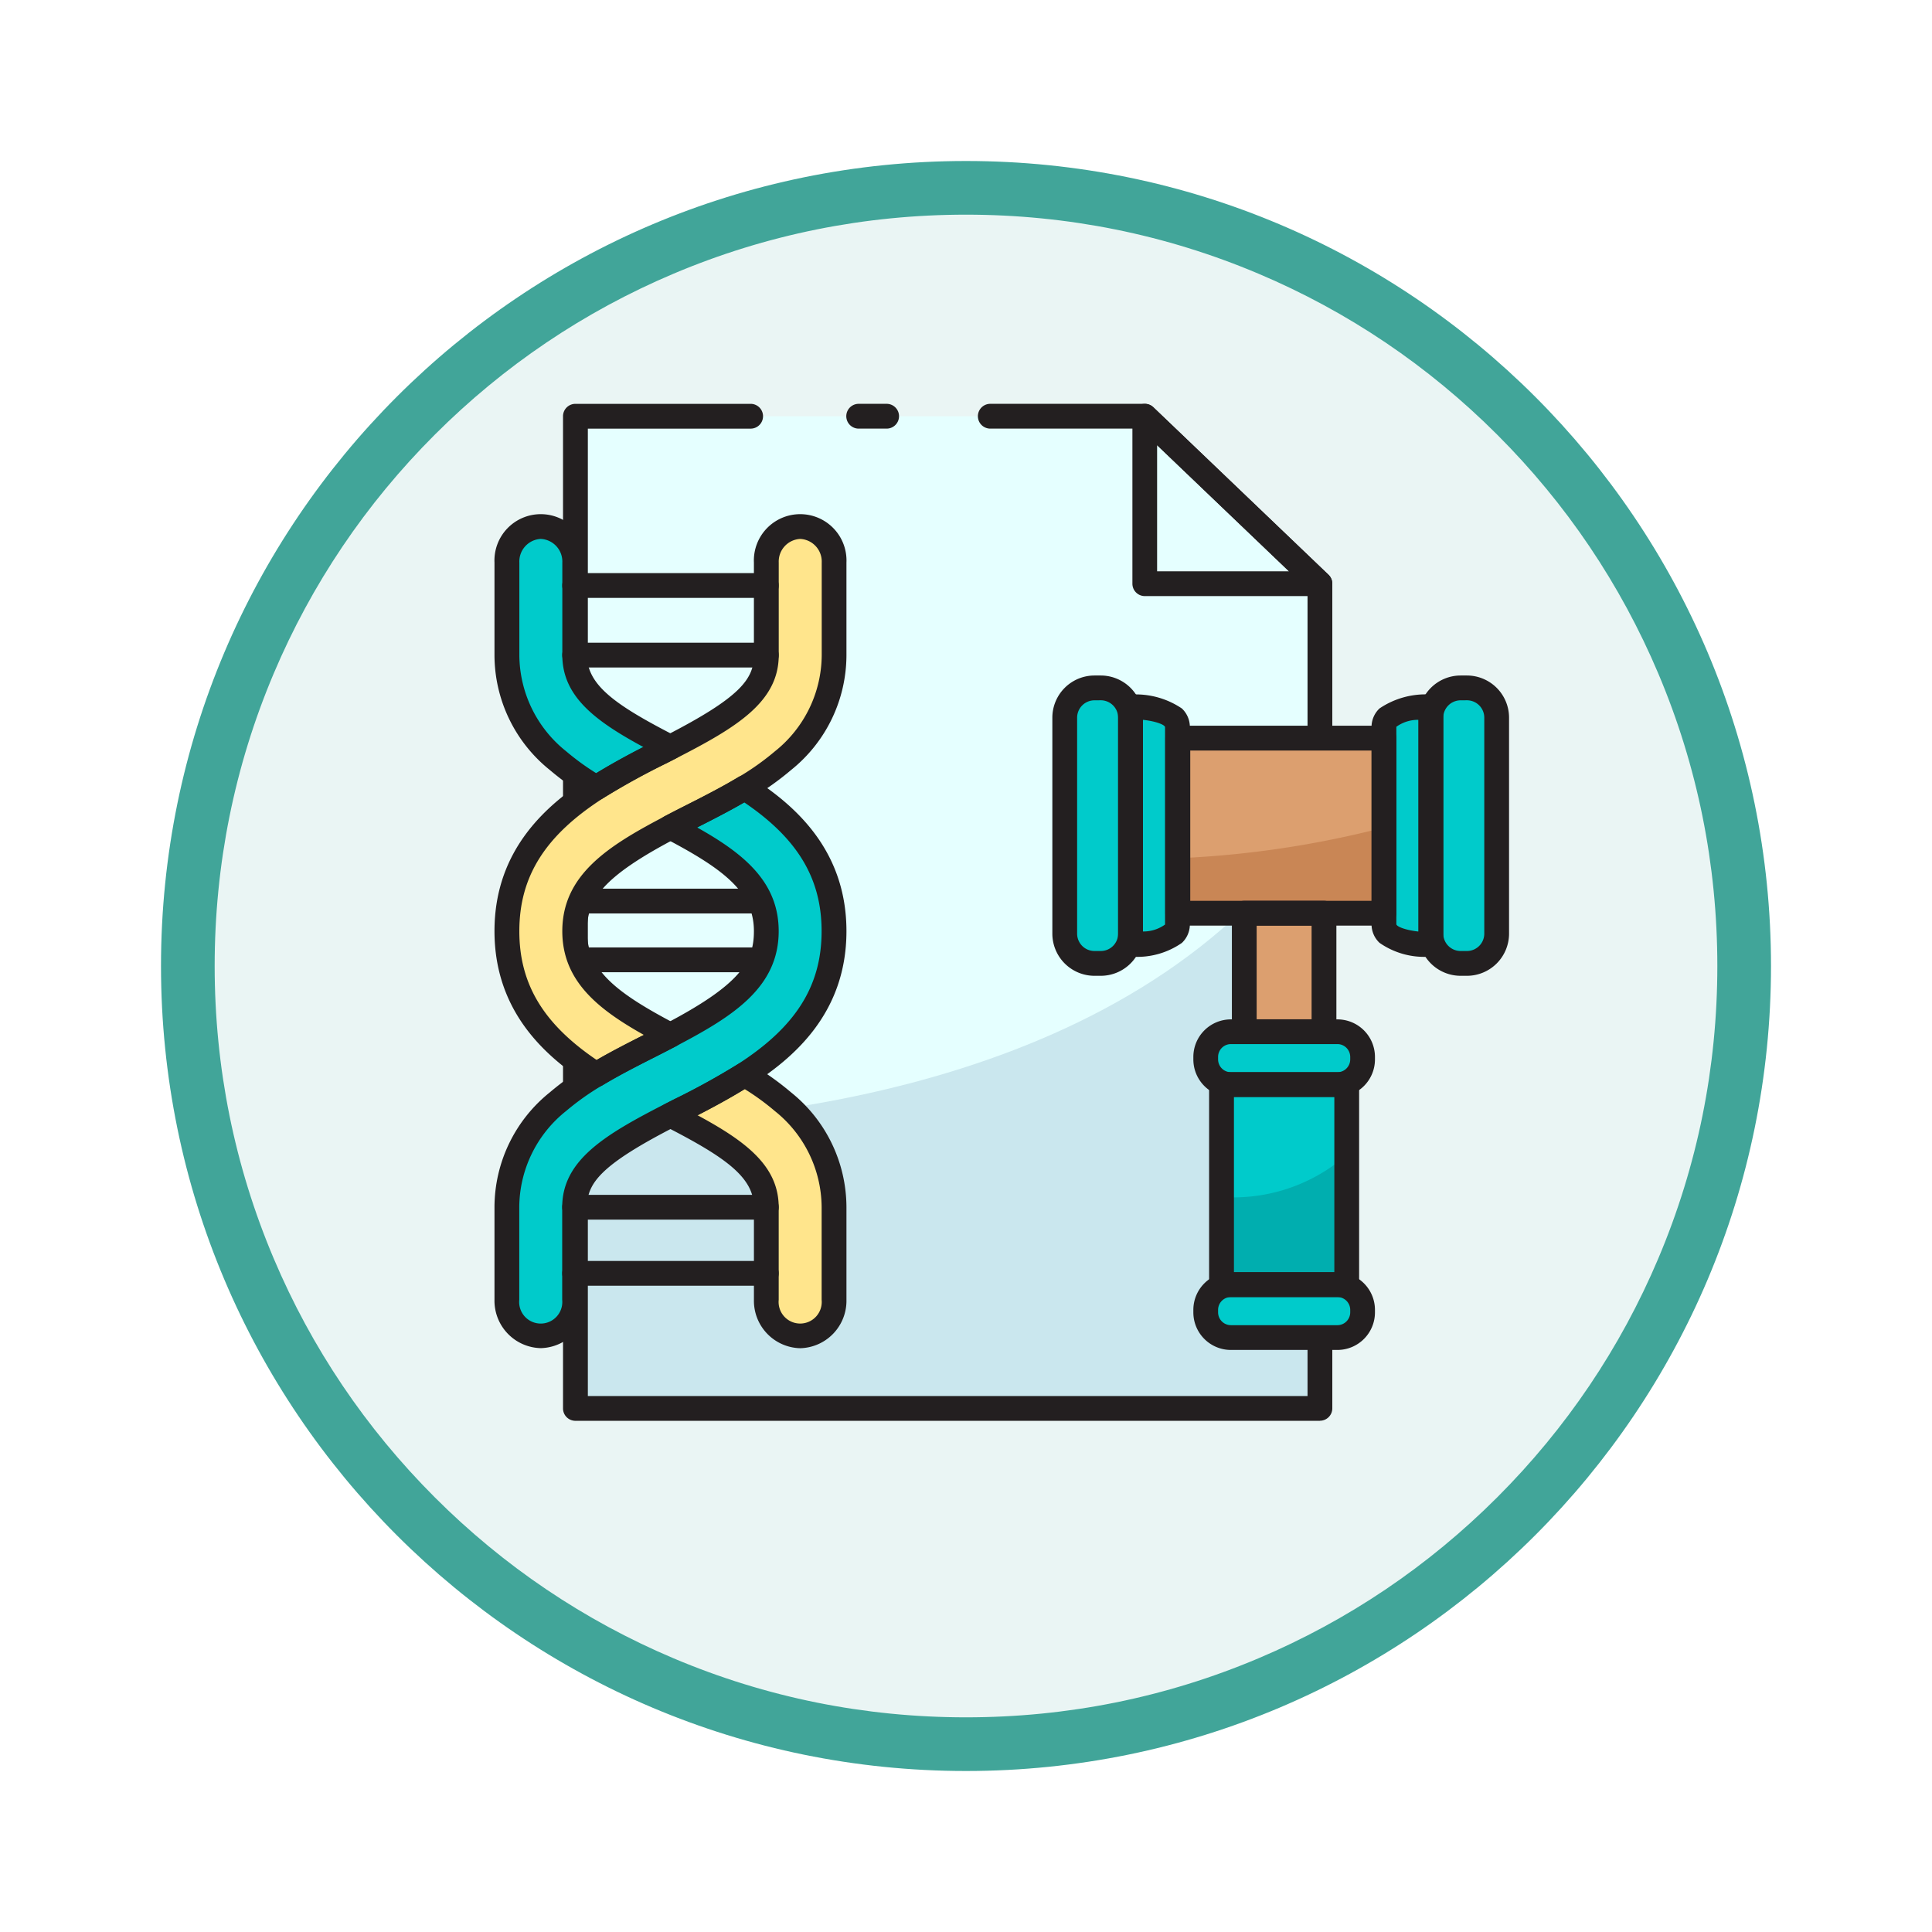 <svg xmlns="http://www.w3.org/2000/svg" xmlns:xlink="http://www.w3.org/1999/xlink" width="108" height="108" viewBox="0 0 108 108">
  <defs>
    <filter id="Trazado_904820" x="0" y="0" width="108" height="108" filterUnits="userSpaceOnUse">
      <feOffset dy="3" input="SourceAlpha"/>
      <feGaussianBlur stdDeviation="3" result="blur"/>
      <feFlood flood-opacity="0.161"/>
      <feComposite operator="in" in2="blur"/>
      <feComposite in="SourceGraphic"/>
    </filter>
  </defs>
  <g id="Grupo_1230700" data-name="Grupo 1230700" transform="translate(-620 -717)">
    <g id="Grupo_1230498" data-name="Grupo 1230498" transform="translate(629 723)">
      <g id="Grupo_1230365" data-name="Grupo 1230365" transform="translate(0 0)">
        <g id="Grupo_1229419" data-name="Grupo 1229419" transform="translate(0)">
          <g id="Grupo_1211546" data-name="Grupo 1211546">
            <g id="Grupo_1173585" data-name="Grupo 1173585">
              <g id="Grupo_1173428" data-name="Grupo 1173428">
                <g id="Grupo_1171958" data-name="Grupo 1171958">
                  <g id="Grupo_1167341" data-name="Grupo 1167341">
                    <g id="Grupo_1166792" data-name="Grupo 1166792">
                      <g transform="matrix(1, 0, 0, 1, -9, -6)" filter="url(#Trazado_904820)">
                        <g id="Trazado_904820-2" data-name="Trazado 904820" transform="translate(9 6)" fill="#eaf5f4">
                          <path d="M 45 88.5 C 39.127 88.5 33.43 87.35 28.068 85.082 C 22.889 82.891 18.236 79.755 14.241 75.759 C 10.245 71.764 7.109 67.111 4.918 61.932 C 2.65 56.57 1.5 50.873 1.5 45 C 1.5 39.127 2.65 33.43 4.918 28.068 C 7.109 22.889 10.245 18.236 14.241 14.241 C 18.236 10.245 22.889 7.109 28.068 4.918 C 33.43 2.65 39.127 1.5 45 1.5 C 50.873 1.5 56.57 2.65 61.932 4.918 C 67.111 7.109 71.764 10.245 75.759 14.241 C 79.755 18.236 82.891 22.889 85.082 28.068 C 87.35 33.43 88.5 39.127 88.5 45 C 88.5 50.873 87.35 56.57 85.082 61.932 C 82.891 67.111 79.755 71.764 75.759 75.759 C 71.764 79.755 67.111 82.891 61.932 85.082 C 56.57 87.35 50.873 88.5 45 88.5 Z" stroke="none"/>
                          <path d="M 45 3 C 39.329 3 33.829 4.11 28.653 6.299 C 23.652 8.415 19.16 11.443 15.302 15.302 C 11.443 19.16 8.415 23.652 6.299 28.653 C 4.11 33.829 3 39.329 3 45 C 3 50.671 4.11 56.171 6.299 61.347 C 8.415 66.348 11.443 70.84 15.302 74.699 C 19.16 78.557 23.652 81.585 28.653 83.701 C 33.829 85.89 39.329 87 45 87 C 50.671 87 56.171 85.89 61.347 83.701 C 66.348 81.585 70.84 78.557 74.698 74.699 C 78.557 70.84 81.585 66.348 83.701 61.347 C 85.89 56.171 87 50.671 87 45 C 87 39.329 85.89 33.829 83.701 28.653 C 81.585 23.652 78.557 19.16 74.698 15.302 C 70.84 11.443 66.348 8.415 61.347 6.299 C 56.171 4.11 50.671 3 45 3 M 45 2.288818359375e-05 C 69.853 2.288818359375e-05 90 20.147 90 45 C 90 69.853 69.853 90 45 90 C 20.147 90 -7.62939453125e-06 69.853 -7.62939453125e-06 45 C -7.62939453125e-06 20.147 20.147 2.288818359375e-05 45 2.288818359375e-05 Z" stroke="none" fill="#41a599"/>
                        </g>
                      </g>
                    </g>
                  </g>
                </g>
              </g>
            </g>
          </g>
        </g>
      </g>
    </g>
    <g id="dna-test_12148345" transform="translate(598.721 681.112)">
      <g id="Grupo_1230656" data-name="Grupo 1230656" transform="translate(53.445 59.156)">
        <path id="Trazado_1176125" data-name="Trazado 1176125" d="M123.187,118.927H81.571V63.463H113.4l9.788,9.361Z" transform="translate(-81.571 -63.463)" fill="#e5ffff"/>
      </g>
      <g id="Grupo_1230657" data-name="Grupo 1230657" transform="translate(53.445 81.616)">
        <path id="Trazado_1176126" data-name="Trazado 1176126" d="M123.187,225.571c-9.983,15.146-31.637,17.1-41.616,17.15v15.854h41.616Z" transform="translate(-81.571 -225.571)" fill="#cae7ee"/>
      </g>
      <g id="Grupo_1230658" data-name="Grupo 1230658" transform="translate(85.273 59.156)">
        <path id="Trazado_1176127" data-name="Trazado 1176127" d="M311.29,63.463l9.788,9.361H311.29Z" transform="translate(-311.29 -63.463)" fill="#e5ffff"/>
      </g>
      <g id="Grupo_1230659" data-name="Grupo 1230659" transform="translate(68.588 58.463)">
        <path id="Trazado_1176128" data-name="Trazado 1176128" d="M193.12,59.849h-1.562a.693.693,0,1,1,0-1.386h1.562a.693.693,0,0,1,0,1.386Z" transform="translate(-190.866 -58.464)" fill="#231f20"/>
      </g>
      <g id="Grupo_1230660" data-name="Grupo 1230660" transform="translate(52.752 58.463)">
        <path id="Trazado_1176129" data-name="Trazado 1176129" d="M118.88,115.313H77.264a.693.693,0,0,1-.693-.693V59.157a.693.693,0,0,1,.693-.693h9.795a.693.693,0,0,1,0,1.386h-9.1v54.078h40.231V68.814l-9.374-8.965h-8.36a.693.693,0,1,1,0-1.386h8.638a.693.693,0,0,1,.479.192l9.788,9.361a.693.693,0,0,1,.214.5v46.1a.693.693,0,0,1-.693.693Z" transform="translate(-76.571 -58.464)" fill="#231f20"/>
      </g>
      <g id="Grupo_1230661" data-name="Grupo 1230661" transform="translate(84.58 58.463)">
        <path id="Trazado_1176130" data-name="Trazado 1176130" d="M316.772,69.21h-9.788a.693.693,0,0,1-.693-.693V59.156a.693.693,0,0,1,1.172-.5l9.788,9.361a.693.693,0,0,1-.479,1.193Zm-9.1-1.386h7.369l-7.369-7.048Z" transform="translate(-306.29 -58.463)" fill="#231f20"/>
      </g>
      <g id="Grupo_1230677" data-name="Grupo 1230677" transform="translate(48.921 64.628)">
        <g id="Grupo_1230662" data-name="Grupo 1230662" transform="translate(4.48 17.503)">
          <path id="Trazado_1176131" data-name="Trazado 1176131" d="M81.255,235.091c0,2.617,2,4.052,5.358,5.811,3.359-1.759,5.357-3.193,5.357-5.811s-2-4.052-5.357-5.811C83.254,231.039,81.255,232.473,81.255,235.091Z" transform="translate(-81.255 -229.28)" fill="none"/>
        </g>
        <g id="Grupo_1230663" data-name="Grupo 1230663" transform="translate(0.693 0.693)">
          <path id="Trazado_1176132" data-name="Trazado 1176132" d="M63.066,120.3c-3.346-1.715-5.357-2.987-5.357-5.153v-5.176a1.9,1.9,0,1,0-3.787,0v5.176a7.581,7.581,0,0,0,2.854,5.9,15.432,15.432,0,0,0,2.143,1.52,40.55,40.55,0,0,1,3.631-2Z" transform="translate(-53.921 -107.956)" fill="#00cbcb"/>
        </g>
        <g id="Grupo_1230664" data-name="Grupo 1230664" transform="translate(9.837 31.326)">
          <path id="Trazado_1176133" data-name="Trazado 1176133" d="M119.923,331.318c3.346,1.715,5.357,2.987,5.357,5.153v5.176a1.9,1.9,0,1,0,3.787,0v-5.176a7.581,7.581,0,0,0-2.854-5.9,15.439,15.439,0,0,0-2.143-1.52,40.541,40.541,0,0,1-3.631,2Z" transform="translate(-119.923 -329.052)" fill="#ffe58c"/>
        </g>
        <g id="Grupo_1230665" data-name="Grupo 1230665" transform="translate(0.693 0.693)">
          <path id="Trazado_1176134" data-name="Trazado 1176134" d="M70.317,107.955a1.956,1.956,0,0,0-1.894,2.012v5.176c0,2.166-2.012,3.438-5.357,5.153l-.517.263a40.548,40.548,0,0,0-3.631,2c-2.694,1.732-5,4.1-5,8.013s2.3,6.281,5,8.013c.976-.587,2.014-1.113,3.034-1.63q.579-.293,1.113-.572c-3.359-1.759-5.357-3.193-5.357-5.811s2-4.052,5.357-5.811q.534-.28,1.113-.572c1.02-.517,2.058-1.043,3.034-1.63a15.433,15.433,0,0,0,2.143-1.52,7.581,7.581,0,0,0,2.854-5.9v-5.176a1.956,1.956,0,0,0-1.894-2.012Z" transform="translate(-53.921 -107.955)" fill="#ffe58c"/>
        </g>
        <g id="Grupo_1230666" data-name="Grupo 1230666" transform="translate(0.693 15.3)">
          <path id="Trazado_1176135" data-name="Trazado 1176135" d="M67.213,213.385c-.976.587-2.014,1.113-3.034,1.63q-.579.293-1.113.572c3.359,1.759,5.357,3.193,5.357,5.811s-2,4.052-5.357,5.811q-.534.28-1.113.572c-1.02.517-2.058,1.043-3.034,1.63a15.433,15.433,0,0,0-2.143,1.52,7.581,7.581,0,0,0-2.854,5.9v5.176a1.9,1.9,0,1,0,3.787,0V236.83c0-2.166,2.012-3.438,5.357-5.153l.517-.263a40.547,40.547,0,0,0,3.631-2c2.694-1.732,5-4.1,5-8.013S69.907,215.117,67.213,213.385Z" transform="translate(-53.92 -213.385)" fill="#00cbcb"/>
        </g>
        <g id="Grupo_1230667" data-name="Grupo 1230667" transform="translate(0 0)">
          <path id="Trazado_1176136" data-name="Trazado 1176136" d="M54.611,118.948a.693.693,0,0,1-.357-.1,16.049,16.049,0,0,1-2.239-1.589,8.246,8.246,0,0,1-3.094-6.423V105.66a2.589,2.589,0,1,1,5.173,0v5.176c0,1.687,1.606,2.807,4.981,4.537a.693.693,0,0,1,0,1.233l-.519.265a40.236,40.236,0,0,0-3.569,1.967A.693.693,0,0,1,54.611,118.948Zm-3.1-14.608a1.266,1.266,0,0,0-1.2,1.319v5.176a6.917,6.917,0,0,0,2.614,5.375,13.869,13.869,0,0,0,1.686,1.228c.878-.541,1.787-1.022,2.642-1.459-2.713-1.464-4.54-2.84-4.54-5.144V105.66A1.266,1.266,0,0,0,51.507,104.341Z" transform="translate(-48.921 -102.955)" fill="#231f20"/>
        </g>
        <g id="Grupo_1230668" data-name="Grupo 1230668" transform="translate(9.145 30.633)">
          <path id="Trazado_1176137" data-name="Trazado 1176137" d="M122.867,340.045a2.651,2.651,0,0,1-2.586-2.7v-5.176c0-1.687-1.606-2.807-4.981-4.537a.693.693,0,0,1,0-1.233l.519-.265a40.222,40.222,0,0,0,3.569-1.967.694.694,0,0,1,.732-.011,16.029,16.029,0,0,1,2.239,1.589,8.246,8.246,0,0,1,3.094,6.423v5.176A2.651,2.651,0,0,1,122.867,340.045Zm-5.741-13.025c2.713,1.464,4.54,2.841,4.54,5.144v5.176a1.206,1.206,0,1,0,2.4,0v-5.176a6.917,6.917,0,0,0-2.614-5.375,13.854,13.854,0,0,0-1.686-1.228C118.889,326.1,117.98,326.582,117.126,327.02Z" transform="translate(-114.923 -324.052)" fill="#231f20"/>
        </g>
        <g id="Grupo_1230669" data-name="Grupo 1230669" transform="translate(0 0)">
          <path id="Trazado_1176138" data-name="Trazado 1176138" d="M54.611,134.974a.693.693,0,0,1-.375-.11c-2.282-1.467-5.315-3.955-5.315-8.6s3.034-7.128,5.315-8.6a41.349,41.349,0,0,1,3.692-2.038l.514-.262c4.235-2.171,4.981-3.192,4.981-4.536V105.66a2.589,2.589,0,1,1,5.173,0v5.176A8.246,8.246,0,0,1,65.5,117.26a16.051,16.051,0,0,1-2.239,1.589c-1,.6-2.056,1.136-3.078,1.654q-.575.291-1.105.568c-4.215,2.207-4.986,3.482-4.986,5.2,0,2.186,1.679,3.465,4.986,5.2a.693.693,0,0,1,0,1.227q-.538.282-1.122.577c-1,.507-2.034,1.03-2.99,1.606a.692.692,0,0,1-.357.1Zm11.4-30.633a1.266,1.266,0,0,0-1.2,1.32v5.176c0,2.628-2.377,4.049-5.734,5.77l-.519.265a40.236,40.236,0,0,0-3.569,1.967c-3.236,2.081-4.679,4.372-4.679,7.43,0,2.944,1.337,5.178,4.325,7.2.866-.5,1.765-.958,2.64-1.4-2.586-1.449-4.563-3.032-4.563-5.8,0-3.167,2.594-4.783,5.729-6.424q.538-.282,1.122-.577c1-.507,2.034-1.03,2.99-1.606a14.7,14.7,0,0,0,2.047-1.45,6.918,6.918,0,0,0,2.614-5.375V105.66A1.266,1.266,0,0,0,66.009,104.341Z" transform="translate(-48.921 -102.955)" fill="#231f20"/>
        </g>
        <g id="Grupo_1230670" data-name="Grupo 1230670" transform="translate(0 14.607)">
          <path id="Trazado_1176139" data-name="Trazado 1176139" d="M51.507,240.4a2.651,2.651,0,0,1-2.586-2.7v-5.176a8.245,8.245,0,0,1,3.094-6.423,16.013,16.013,0,0,1,2.239-1.589c1-.6,2.056-1.136,3.078-1.654q.575-.291,1.105-.568c4.215-2.207,4.986-3.482,4.986-5.2,0-2.186-1.679-3.465-4.986-5.2a.693.693,0,0,1,0-1.228q.538-.282,1.122-.577c1-.507,2.034-1.03,2.99-1.606a.694.694,0,0,1,.732.011c2.282,1.467,5.315,3.955,5.315,8.6s-3.034,7.129-5.315,8.6a41.311,41.311,0,0,1-3.692,2.038l-.514.262c-4.236,2.171-4.981,3.193-4.981,4.537V237.7A2.651,2.651,0,0,1,51.507,240.4Zm8.738-29.109c2.587,1.449,4.563,3.032,4.563,5.8,0,3.167-2.594,4.783-5.729,6.424q-.538.282-1.122.577c-1,.507-2.034,1.03-2.99,1.606a14.676,14.676,0,0,0-2.047,1.45,6.917,6.917,0,0,0-2.614,5.375V237.7a1.206,1.206,0,1,0,2.4,0v-5.176c0-2.627,2.377-4.049,5.734-5.77l.519-.265a40.225,40.225,0,0,0,3.569-1.967c3.236-2.081,4.679-4.372,4.679-7.43,0-2.944-1.337-5.178-4.325-7.2C62.02,210.394,61.121,210.851,60.246,211.295Z" transform="translate(-48.921 -208.385)" fill="#231f20"/>
        </g>
        <g id="Grupo_1230671" data-name="Grupo 1230671" transform="translate(3.787 3.297)">
          <path id="Trazado_1176140" data-name="Trazado 1176140" d="M87.663,128.134H76.948a.693.693,0,1,1,0-1.386H87.663a.693.693,0,1,1,0,1.386Z" transform="translate(-76.255 -126.748)" fill="#231f20"/>
        </g>
        <g id="Grupo_1230672" data-name="Grupo 1230672" transform="translate(3.787 7.188)">
          <path id="Trazado_1176141" data-name="Trazado 1176141" d="M87.663,156.223H76.948a.693.693,0,1,1,0-1.386H87.663a.693.693,0,1,1,0,1.386Z" transform="translate(-76.255 -154.837)" fill="#231f20"/>
        </g>
        <g id="Grupo_1230673" data-name="Grupo 1230673" transform="translate(4.267 20.936)">
          <path id="Trazado_1176142" data-name="Trazado 1176142" d="M90.168,255.445H80.413a.693.693,0,0,1,0-1.386h9.755a.693.693,0,1,1,0,1.386Z" transform="translate(-79.721 -254.059)" fill="#231f20"/>
        </g>
        <g id="Grupo_1230674" data-name="Grupo 1230674" transform="translate(4.572 24.222)">
          <path id="Trazado_1176143" data-name="Trazado 1176143" d="M92.064,279.162h-9.45a.693.693,0,0,1,0-1.386h9.45a.693.693,0,1,1,0,1.386Z" transform="translate(-81.922 -277.776)" fill="#231f20"/>
        </g>
        <g id="Grupo_1230675" data-name="Grupo 1230675" transform="translate(3.787 38.052)">
          <path id="Trazado_1176144" data-name="Trazado 1176144" d="M87.663,378.985H76.948a.693.693,0,1,1,0-1.386H87.663a.693.693,0,1,1,0,1.386Z" transform="translate(-76.255 -377.599)" fill="#231f20"/>
        </g>
        <g id="Grupo_1230676" data-name="Grupo 1230676" transform="translate(3.787 41.748)">
          <path id="Trazado_1176145" data-name="Trazado 1176145" d="M87.663,405.657H76.948a.693.693,0,1,1,0-1.386H87.663a.693.693,0,1,1,0,1.386Z" transform="translate(-76.255 -404.271)" fill="#231f20"/>
        </g>
      </g>
      <g id="Grupo_1230689" data-name="Grupo 1230689" transform="translate(80.799 74.342)">
        <g id="Grupo_1230678" data-name="Grupo 1230678" transform="translate(20.468 0)">
          <path id="Trazado_1176146" data-name="Trazado 1176146" d="M426.729,186.807V174.731a1.668,1.668,0,0,1,1.663-1.663h.352a1.668,1.668,0,0,1,1.663,1.663v12.076a1.667,1.667,0,0,1-1.663,1.663h-.352A1.668,1.668,0,0,1,426.729,186.807Z" transform="translate(-426.729 -173.068)" fill="#00cbcb"/>
        </g>
        <g id="Grupo_1230679" data-name="Grupo 1230679" transform="translate(17.843 1.065)">
          <path id="Trazado_1176147" data-name="Trazado 1176147" d="M410.41,194.025v-13.27s-2.625-.072-2.625,1.119v11.031C407.785,194.1,410.41,194.025,410.41,194.025Z" transform="translate(-407.785 -180.755)" fill="#00cbcb"/>
        </g>
        <g id="Grupo_1230680" data-name="Grupo 1230680" transform="translate(0 0)">
          <path id="Trazado_1176148" data-name="Trazado 1176148" d="M282.677,174.731v12.076a1.668,1.668,0,0,1-1.663,1.663h-.352A1.668,1.668,0,0,1,279,186.807V174.731a1.667,1.667,0,0,1,1.663-1.663h.352A1.667,1.667,0,0,1,282.677,174.731Z" transform="translate(-279 -173.068)" fill="#00cbcb"/>
        </g>
        <g id="Grupo_1230681" data-name="Grupo 1230681" transform="translate(3.677 1.065)">
          <path id="Trazado_1176149" data-name="Trazado 1176149" d="M305.537,180.756v13.27s2.625.072,2.625-1.119V181.875C308.162,180.684,305.537,180.756,305.537,180.756Z" transform="translate(-305.537 -180.755)" fill="#00cbcb"/>
        </g>
        <g id="Grupo_1230682" data-name="Grupo 1230682" transform="translate(6.32 2.807)">
          <path id="Trazado_1176150" data-name="Trazado 1176150" d="M0,0H9.788V11.524H0Z" transform="translate(11.524) rotate(90)" fill="#dc9f6f"/>
        </g>
        <g id="Grupo_1230683" data-name="Grupo 1230683" transform="translate(8.765 22.176)">
          <path id="Trazado_1176151" data-name="Trazado 1176151" d="M0,0H11.183V7H0Z" transform="translate(6.998 0) rotate(90)" fill="#00cbcb"/>
        </g>
        <g id="Grupo_1230684" data-name="Grupo 1230684" transform="translate(8.765 26.106)">
          <path id="Trazado_1176152" data-name="Trazado 1176152" d="M349.262,361.486a9.631,9.631,0,0,1-7,2.351v4.9h7Z" transform="translate(-342.264 -361.486)" fill="#00aeaf"/>
        </g>
        <g id="Grupo_1230685" data-name="Grupo 1230685" transform="translate(10.036 12.595)">
          <path id="Trazado_1176153" data-name="Trazado 1176153" d="M0,0H6.623V4.456H0Z" transform="translate(4.456 0) rotate(90)" fill="#dc9f6f"/>
        </g>
        <g id="Grupo_1230686" data-name="Grupo 1230686" transform="translate(7.879 19.218)">
          <path id="Trazado_1176154" data-name="Trazado 1176154" d="M335.864,313.32v-.139a1.414,1.414,0,0,1,1.41-1.41h5.952a1.414,1.414,0,0,1,1.41,1.41v.139a1.414,1.414,0,0,1-1.41,1.41h-5.952A1.414,1.414,0,0,1,335.864,313.32Z" transform="translate(-335.864 -311.772)" fill="#00cbcb"/>
        </g>
        <g id="Grupo_1230687" data-name="Grupo 1230687" transform="translate(7.879 33.359)">
          <path id="Trazado_1176155" data-name="Trazado 1176155" d="M335.864,415.384v-.139a1.414,1.414,0,0,1,1.41-1.41h5.952a1.414,1.414,0,0,1,1.41,1.41v.139a1.414,1.414,0,0,1-1.41,1.41h-5.952A1.414,1.414,0,0,1,335.864,415.384Z" transform="translate(-335.864 -413.835)" fill="#00cbcb"/>
        </g>
        <g id="Grupo_1230688" data-name="Grupo 1230688" transform="translate(6.319 7.803)">
          <path id="Trazado_1176156" data-name="Trazado 1176156" d="M336.134,229.389a55.256,55.256,0,0,1-11.524,1.719v3.072h11.524Z" transform="translate(-324.61 -229.389)" fill="#c98655"/>
        </g>
      </g>
      <g id="Grupo_1230699" data-name="Grupo 1230699" transform="translate(80.106 73.649)">
        <g id="Grupo_1230690" data-name="Grupo 1230690" transform="translate(20.468 0)">
          <path id="Trazado_1176157" data-name="Trazado 1176157" d="M424.437,184.856h-.352a2.358,2.358,0,0,1-2.355-2.355V170.424a2.358,2.358,0,0,1,2.355-2.355h.352a2.358,2.358,0,0,1,2.355,2.355V182.5A2.358,2.358,0,0,1,424.437,184.856Zm-.352-15.4a.971.971,0,0,0-.97.97V182.5a.971.971,0,0,0,.97.97h.352a.971.971,0,0,0,.97-.97V170.424a.971.971,0,0,0-.97-.97Z" transform="translate(-421.73 -168.069)" fill="#231f20"/>
        </g>
        <g id="Grupo_1230691" data-name="Grupo 1230691" transform="translate(17.843 1.064)">
          <path id="Trazado_1176158" data-name="Trazado 1176158" d="M405.972,190.409a4.366,4.366,0,0,1-2.741-.778,1.419,1.419,0,0,1-.446-1.036V177.564a1.419,1.419,0,0,1,.446-1.036,4.6,4.6,0,0,1,2.891-.776.693.693,0,0,1,.674.692v13.27a.693.693,0,0,1-.674.692Zm.131-.694h0Zm-.693-12.55a2.068,2.068,0,0,0-1.238.388V188.6c.052.146.572.33,1.239.4Z" transform="translate(-402.785 -175.751)" fill="#231f20"/>
        </g>
        <g id="Grupo_1230692" data-name="Grupo 1230692" transform="translate(0 0)">
          <path id="Trazado_1176159" data-name="Trazado 1176159" d="M276.707,184.856h-.352A2.358,2.358,0,0,1,274,182.5V170.424a2.358,2.358,0,0,1,2.355-2.355h.352a2.358,2.358,0,0,1,2.355,2.355V182.5A2.358,2.358,0,0,1,276.707,184.856Zm-.352-15.4a.971.971,0,0,0-.97.97V182.5a.971.971,0,0,0,.97.97h.352a.971.971,0,0,0,.97-.97V170.424a.971.971,0,0,0-.97-.97Z" transform="translate(-274 -168.069)" fill="#231f20"/>
        </g>
        <g id="Grupo_1230693" data-name="Grupo 1230693" transform="translate(3.677 1.064)">
          <path id="Trazado_1176160" data-name="Trazado 1176160" d="M301.36,190.408l-.15,0a.693.693,0,0,1-.674-.692v-13.27a.693.693,0,0,1,.674-.692,4.593,4.593,0,0,1,2.891.776,1.419,1.419,0,0,1,.446,1.036v11.032a1.419,1.419,0,0,1-.446,1.036A4.366,4.366,0,0,1,301.36,190.408Zm.562-13.244v11.831a2.068,2.068,0,0,0,1.238-.388V177.563C303.11,177.417,302.59,177.233,301.922,177.164Z" transform="translate(-300.537 -175.75)" fill="#231f20"/>
        </g>
        <g id="Grupo_1230694" data-name="Grupo 1230694" transform="translate(6.319 2.806)">
          <path id="Trazado_1176161" data-name="Trazado 1176161" d="M331.827,199.5H320.3a.693.693,0,0,1-.693-.693v-9.788a.693.693,0,0,1,.693-.693h11.524a.693.693,0,0,1,.693.693v9.788A.693.693,0,0,1,331.827,199.5ZM321,198.113h10.139v-8.4H321Z" transform="translate(-319.61 -188.324)" fill="#231f20"/>
        </g>
        <g id="Grupo_1230695" data-name="Grupo 1230695" transform="translate(8.765 22.176)">
          <path id="Trazado_1176162" data-name="Trazado 1176162" d="M344.955,340.69h-7a.693.693,0,0,1-.693-.693V328.814a.693.693,0,0,1,.693-.693h7a.693.693,0,0,1,.693.693V340A.693.693,0,0,1,344.955,340.69ZM338.65,339.3h5.612v-9.8H338.65Z" transform="translate(-337.264 -328.121)" fill="#231f20"/>
        </g>
        <g id="Grupo_1230696" data-name="Grupo 1230696" transform="translate(10.036 12.595)">
          <path id="Trazado_1176163" data-name="Trazado 1176163" d="M351.585,266.98h-4.456a.693.693,0,0,1-.693-.693v-6.623a.693.693,0,0,1,.693-.693h4.456a.693.693,0,0,1,.693.693v6.623A.693.693,0,0,1,351.585,266.98Zm-3.764-1.386h3.071v-5.237h-3.071Z" transform="translate(-346.436 -258.972)" fill="#231f20"/>
        </g>
        <g id="Grupo_1230697" data-name="Grupo 1230697" transform="translate(7.879 19.218)">
          <path id="Trazado_1176164" data-name="Trazado 1176164" d="M338.919,311.115h-5.952a2.1,2.1,0,0,1-2.1-2.1v-.139a2.1,2.1,0,0,1,2.1-2.1h5.952a2.1,2.1,0,0,1,2.1,2.1v.139A2.1,2.1,0,0,1,338.919,311.115Zm-5.952-2.958a.718.718,0,0,0-.717.717v.139a.718.718,0,0,0,.717.717h5.952a.718.718,0,0,0,.717-.717v-.139a.718.718,0,0,0-.717-.717Z" transform="translate(-330.864 -306.771)" fill="#231f20"/>
        </g>
        <g id="Grupo_1230698" data-name="Grupo 1230698" transform="translate(7.879 33.359)">
          <path id="Trazado_1176165" data-name="Trazado 1176165" d="M338.919,413.178h-5.952a2.1,2.1,0,0,1-2.1-2.1v-.139a2.1,2.1,0,0,1,2.1-2.1h5.952a2.1,2.1,0,0,1,2.1,2.1v.139A2.1,2.1,0,0,1,338.919,413.178Zm-5.952-2.958a.718.718,0,0,0-.717.717v.139a.718.718,0,0,0,.717.717h5.952a.718.718,0,0,0,.717-.717v-.139a.718.718,0,0,0-.717-.717Z" transform="translate(-330.864 -408.835)" fill="#231f20"/>
        </g>
      </g>
    </g>
  </g>
</svg>
